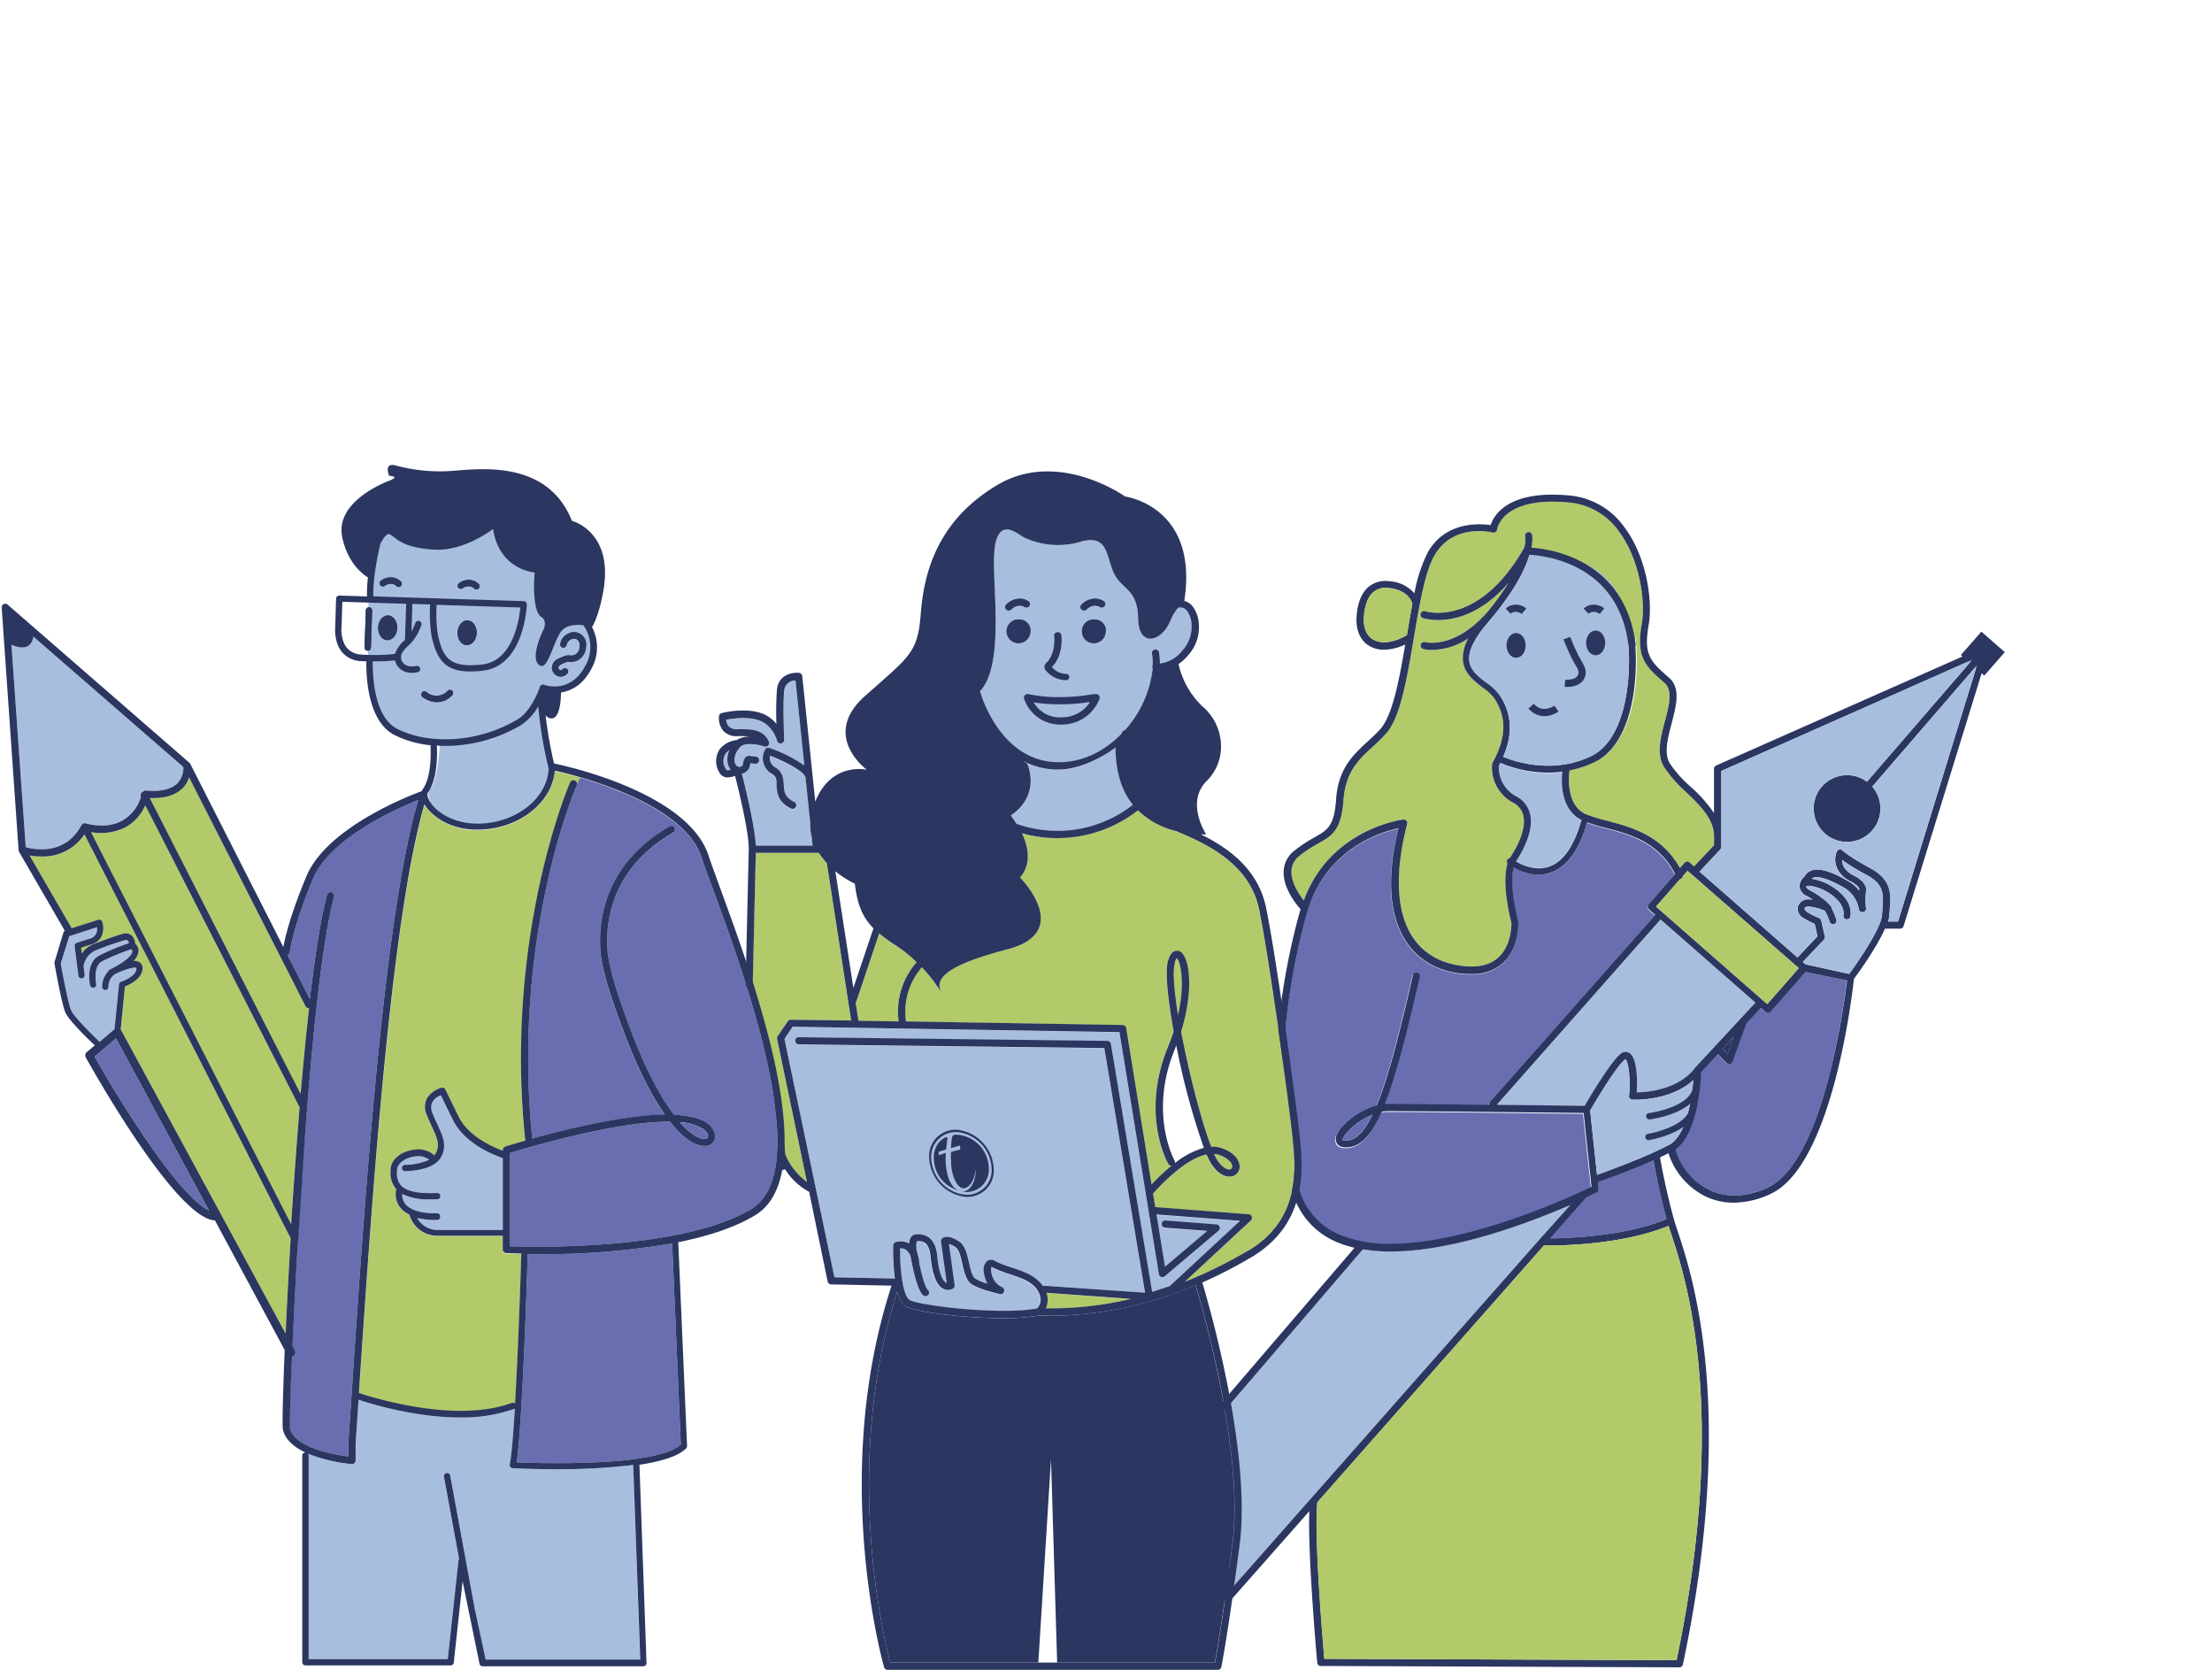 <svg xmlns="http://www.w3.org/2000/svg" viewBox="0 0 523.11 394.79"><defs><style type="text/css">.cls-1{fill:#b2ca6a;}.cls-2{fill:#686eaf;}.cls-3{fill:#a8bede;}.cls-4{fill:#2b3661;}.cls-5,.cls-6{fill:none;}.cls-5{stroke:#2b3661;stroke-miterlimit:10;stroke-width:1.7px;}</style></defs><title>Ativo 5</title><g id="Camada_2" data-name="Camada 2"><g id="Camada_1-2" data-name="Camada 1"><path class="cls-1" d="M307.29,202.35a31.24,31.24,0,0,1,4.42-2.9c3.3-1.87,5.47-3.11,6-10.24.48-6.74,3.62-9.62,6.94-12.68a41.25,41.25,0,0,0,3.19-3.16c3.37-3.85,4.9-13,6.52-22.6,1.29-7.69,2.63-15.64,4.91-19.52,4.43-7.56,13.35-5.44,13.72-5.34a.84.84,0,0,0,.69-.13.82.82,0,0,0,.36-.59c0-.08,1.15-7.92,17.06-6.38a16.13,16.13,0,0,1,11.65,6.69c5.2,6.84,6.38,17.05,5.54,21.79-1.41,8,.62,10.11,5.36,14.17,2,1.74,1.09,5.29.1,9s-2.06,7.79-.28,10.79a30.52,30.52,0,0,0,5.25,6c3.35,3.22,6.83,6.55,6.63,10.86,0,0,0,0,0,0v1.74l-4.72,5-1.06-.93a.84.84,0,0,0-.62-.21.88.88,0,0,0-.58.29l-1.09,1.24c-4.32-7.75-11.45-9.65-17.25-11.19a43.57,43.57,0,0,1-4.78-1.45c-4.87-1.95-4.3-8.8-4.08-10.44a24.61,24.61,0,0,0,6-2c10.81-5.29,11.79-25.84,7.62-39.46-3.69-12-18.44-12.77-22.47-12.25a7,7,0,0,0,0-2,.87.87,0,0,0-1-.63.85.85,0,0,0-.63,1,7.4,7.4,0,0,1-.24,2.7c-10.7,18.74-22.89,15.16-23.42,15a.85.85,0,0,0-.52,1.62c.48.16,10.31,3.14,20.27-8.38a64.79,64.79,0,0,1-4.72,6.57c-7.83,9.23-14.76,7.56-15.07,7.48a.85.85,0,0,0-1,.59.86.86,0,0,0,.6,1.05,8.39,8.39,0,0,0,2.09.22,16,16,0,0,0,8.58-2.76,9.36,9.36,0,0,0-1.3,5.3c.32,3,2.66,4.81,4.72,6.39a11.88,11.88,0,0,1,2.59,2.35c3.11,4.56,3,9.45-.3,15.39a1.06,1.06,0,0,0-.1.3,9.36,9.36,0,0,0,5,9.15,4.58,4.58,0,0,1,2.37,3c.86,3.61-2.07,8.4-3,9.78-2.74,4.1-.13,14.39.19,15.59,0,.67,0,5.21-2.87,8-1.75,1.73-4.25,2.51-7.44,2.33-3.8-.21-9.09-1.49-12.64-6.35-4.23-5.79-4.82-15.23-1.71-27.32a.84.84,0,0,0-.92-1.05c-.18,0-17.31,2.18-23.52,19.13-1.2-1.53-3.09-4.41-2.92-7.1A4.85,4.85,0,0,1,307.29,202.35Z"/><path class="cls-2" d="M394.11,288.23c-9.74,4-22.75,4.53-27.53,4.57l8.52-9.65c1.38-.65,2.25-1.08,2.46-1.19a.84.84,0,0,0,.46-.85l-.16-1.58c1.84-.65,8-2.87,13.14-5.16C391.44,276.75,392.6,282.72,394.11,288.23Z"/><path class="cls-2" d="M418.07,280.75c-5,2.3-9.76,2.52-13.81.65a15.56,15.56,0,0,1-8.11-9.6c5.36-3.75,6-16.12,6.12-18.34l3.93-4.24,2.06,2.11a.86.86,0,0,0,.6.25.55.55,0,0,0,.18,0,.83.83,0,0,0,.62-.54l3.28-9.06,3.42-3.68,1.09,1a.85.85,0,0,0,.56.21h.06a.88.88,0,0,0,.58-.29l8.24-9.4,9.86,2C436.06,237.61,431.17,274.7,418.07,280.75Z"/><path class="cls-2" d="M327.44,261.14a7.69,7.69,0,0,1,.83,0c3.28,0,13.67.08,23.84.19a.83.83,0,0,1,.18-.72l39.07-44.2-1.49-1.3a.88.88,0,0,1-.29-.59.86.86,0,0,1,.21-.61l6.28-7.17c-3.93-7.57-10.59-9.35-16.49-10.91-1.52-.41-3-.8-4.26-1.26-1.9,6.58-4.83,10.56-8.73,11.81a8.58,8.58,0,0,1-2.73.43,12.23,12.23,0,0,1-5.92-1.71c-1,3.67.36,10.3,1.06,12.86l0,.19c0,.23.24,5.81-3.36,9.39a10.59,10.59,0,0,1-7.76,2.86l-1,0c-6-.34-10.8-2.77-13.92-7-4.45-6.09-5.23-15.33-2.31-27.47-4,.87-16.79,4.7-21.34,19.17h0c-.12.38-12,38.73-1.8,67.16a16.54,16.54,0,0,0,9.82,10.15,31,31,0,0,0,11.36,1.88c19,0,43.64-11.59,47.53-13.48l-1.86-17.45c-5.53-.07-39.65-.49-46.14-.45a8.53,8.53,0,0,0-1.58.15c-2.39,5.44-4.87,8.13-7.94,8.4-1.32.11-2.22-.18-2.67-.87a2.27,2.27,0,0,1,.15-2.46c1.19-2.23,5.11-5.41,9.24-6.52,2.68-6.46,5.34-16.73,8.56-30.81a.85.85,0,0,1,1-.63.84.84,0,0,1,.64,1C332.57,244.68,330,254.56,327.44,261.14Z"/><path class="cls-3" d="M366.14,204.91c3.4-1.1,6-4.75,7.75-10.85A.6.6,0,0,1,374,194c-5-2.52-4.8-9-4.54-11.43a25.43,25.43,0,0,1-3.31.22A29,29,0,0,1,355,180.51a1,1,0,0,1-.17-.13c-.12.25-.24.49-.38.74a7.73,7.73,0,0,0,4.19,7.29,6.24,6.24,0,0,1,3.18,4.1c1,4.16-1.92,9.15-3.23,11.11a.08.08,0,0,1,0,0C360,204.54,363.06,205.91,366.14,204.91Z"/><path class="cls-4" d="M366.59,206.34c3.9-1.25,6.83-5.23,8.73-11.81v-.05A.74.74,0,0,0,374,194a.6.6,0,0,0-.06.11c-1.75,6.1-4.35,9.75-7.75,10.85-3.08,1-6.11-.37-7.61-1.25a10.46,10.46,0,0,1-1-.63.75.75,0,1,0-.93,1.18,11,11,0,0,0,1.3.85,12.23,12.23,0,0,0,5.92,1.71A8.58,8.58,0,0,0,366.59,206.34Z"/><path class="cls-3" d="M411.58,240.93h0l-10.77,11.61,0,0s0,0,0,0c-3.84,5.11-11.21,5.72-13.74,5.78.16-2.52.18-8.25-1.82-9.37a1.74,1.74,0,0,0-2.05.3c-2.33,1.86-7.27,10.21-8.45,12.23l-20.78-.24,38.73-43.82,22.44,19.67Z"/><path class="cls-3" d="M288.05,335.27l34.22-39.89a40.39,40.39,0,0,0,6.6.52c15.05,0,33.11-6.95,42.46-11L364.12,293l0,0-73,82.71Z"/><path class="cls-4" d="M470.37,153.61a.19.19,0,0,0,0-.08,1.29,1.29,0,0,0-.05-.21l0-.08a.68.68,0,0,0-.18-.23h0l0,0a.92.92,0,0,0-.24-.13l-.08,0a.83.83,0,0,0-.22,0h-.07a1.31,1.31,0,0,0-.27.06l0,0h0L405.84,181a.87.87,0,0,0-.5.78v10.45a33.54,33.54,0,0,0-5.47-6.16,29.17,29.17,0,0,1-5-5.6c-1.41-2.38-.46-6,.46-9.48,1.08-4.1,2.2-8.34-.64-10.77-4.63-4-6-5.55-4.79-12.58.92-5.19-.29-15.8-5.85-23.12a17.85,17.85,0,0,0-12.85-7.36c-14.53-1.4-17.93,4.65-18.69,7-2.59-.39-10.54-.93-14.77,6.28a35.36,35.36,0,0,0-3.25,9.86,8.29,8.29,0,0,0-5.74-2.85,6.31,6.31,0,0,0-5.17,1.36c-2.5,2.19-2.78,6.17-2.79,7.78,0,2.84,1.09,5,3.12,6.18a6.81,6.81,0,0,0,3.41.84,11.9,11.9,0,0,0,5-1.24c-1.42,8.39-3,16.69-5.82,19.94a39.73,39.73,0,0,1-3.06,3c-3.42,3.15-7,6.4-7.48,13.81-.45,6.22-2,7.11-5.13,8.88a33.57,33.57,0,0,0-4.64,3.06,6.53,6.53,0,0,0-2.62,4.8c-.25,4,2.93,7.91,4,9.12-1.33,4.48-11.43,40.51-1.64,67.78a18.12,18.12,0,0,0,10.79,11.14,24.84,24.84,0,0,0,3.61,1.12l-33.83,39.44a.85.85,0,0,0-.2.61l3.23,42.86a.87.87,0,0,0,.58.74.84.84,0,0,0,.27,0,.86.86,0,0,0,.64-.28l18.62-21.1c-.4,10.5,1.77,34.71,1.87,35.82a.85.85,0,0,0,.84.78l84.8.32h0a.85.85,0,0,0,.83-.67c12.77-60.31,2.22-92.07-1.25-102.5-.35-1.06-.63-1.9-.81-2.56-1.7-6-3-12.78-3.35-14.84.72-.34,1.4-.67,2-1a17.22,17.22,0,0,0,8.91,10.3,15.51,15.51,0,0,0,6.54,1.41,20.81,20.81,0,0,0,8.7-2.07c14.61-6.75,19.3-47.05,19.71-50.84,1-1.34,5.37-7.35,7.33-11.87h3.6a.85.85,0,0,0,.81-.6l20.1-65.09A.67.67,0,0,0,470.37,153.61Zm-145.59-2.38c-1.48-.84-2.26-2.46-2.25-4.7,0-1.07.18-4.72,2.21-6.5a4.61,4.61,0,0,1,3.83-1c4.51.59,5.31,3.24,5.43,3.82-.45,2.33-.86,4.79-1.29,7.31C329.68,151.94,326.74,152.34,324.78,151.23Zm-17.49,51.12a31.24,31.24,0,0,1,4.42-2.9c3.3-1.87,5.47-3.11,6-10.24.48-6.74,3.62-9.62,6.94-12.68a41.25,41.25,0,0,0,3.19-3.16c3.37-3.85,4.9-13,6.52-22.6,1.29-7.69,2.63-15.64,4.91-19.52,4.43-7.56,13.35-5.44,13.72-5.34a.84.84,0,0,0,.69-.13.82.82,0,0,0,.36-.59c0-.08,1.15-7.92,17.06-6.38a16.13,16.13,0,0,1,11.65,6.69c5.2,6.84,6.38,17.05,5.54,21.79-1.41,8,.62,10.11,5.36,14.17,2,1.74,1.09,5.29.1,9s-2.06,7.79-.28,10.79a30.52,30.52,0,0,0,5.25,6c3.35,3.22,6.83,6.55,6.63,10.86,0,0,0,0,0,0v1.74l-4.72,5-1.06-.93a.84.84,0,0,0-.62-.21.88.88,0,0,0-.58.29l-1.09,1.24c-4.32-7.75-11.45-9.65-17.25-11.19a43.57,43.57,0,0,1-4.78-1.45c-4.87-1.95-4.3-8.8-4.08-10.44a24.61,24.61,0,0,0,6-2c10.81-5.29,11.48-26.9,7.31-40.52-3.69-12-18.13-11.71-22.16-11.19a7,7,0,0,0,0-2,.87.87,0,0,0-1-.63.85.85,0,0,0-.63,1,7.4,7.4,0,0,1-.24,2.7c-10.7,18.74-22.89,15.16-23.42,15a.85.85,0,0,0-.52,1.62c.48.16,10.31,3.14,20.27-8.38a64.79,64.79,0,0,1-4.72,6.57c-7.83,9.23-14.76,7.56-15.07,7.48a.85.85,0,0,0-1,.59.86.86,0,0,0,.6,1.05,8.39,8.39,0,0,0,2.09.22,16,16,0,0,0,8.58-2.76,9.36,9.36,0,0,0-1.3,5.3c.32,3,2.66,4.81,4.72,6.39a11.88,11.88,0,0,1,2.59,2.35c3.11,4.56,3,9.45-.3,15.39a1.06,1.06,0,0,0-.1.3,9.36,9.36,0,0,0,5,9.15,4.58,4.58,0,0,1,2.37,3c.86,3.61-2.07,8.4-3,9.78-2.74,4.1-.13,14.39.19,15.59,0,.67,0,5.21-2.87,8-1.75,1.73-4.25,2.51-7.44,2.33-3.8-.21-9.09-1.49-12.64-6.35-4.23-5.79-4.82-15.23-1.71-27.32a.84.84,0,0,0-.92-1.05c-.18,0-17.31,2.18-23.52,19.13-1.2-1.53-3.09-4.41-2.92-7.1A4.85,4.85,0,0,1,307.29,202.35Zm123.39,15.28a.87.87,0,0,0-.56-.62,16.17,16.17,0,0,1-2.68-1.33c-.47-.28-.72-.63-.65-.91s.36-.44.89-.44a12.68,12.68,0,0,1,3.86,1,10.77,10.77,0,0,1,1.12,2.55.85.85,0,0,0,.82.64.83.83,0,0,0,.22,0,.85.85,0,0,0,.6-1,12.33,12.33,0,0,0-1.11-2.68.87.87,0,0,0-.21-.59,9,9,0,0,0-.72-.73,5.1,5.1,0,0,0-1.13-1,18.31,18.31,0,0,0-3.05-2c-.56-.3-.9-.62-.92-.89a.53.53,0,0,1,0-.12c.88-.29,3.52.32,5.91,2,1,.71,3.23,2.6,2.87,4.85a.85.85,0,0,0,.7,1h.14a.84.84,0,0,0,.83-.72c.37-2.27-.89-4.58-3.55-6.5a13.21,13.21,0,0,0-5.65-2.37,1.34,1.34,0,0,1,.5-.27c1.34-.42,3.86.44,7.49,2.56a7.36,7.36,0,0,1,3.2,4.89.85.85,0,0,0,1.69-.22,18,18,0,0,1,0-4c.41-2.26-2.92-3.76-3.22-3.89-2-1.14-2.46-2.54-2.45-3.52a48.78,48.78,0,0,0,5.76,3.51c4.24,2.27,4.06,4.63,3.78,8.21,0,.42-.07.86-.1,1.3a7.2,7.2,0,0,1-.59,2.16h0c-1.46,3.63-5.25,9.16-7.17,11.77L427,228l-.65-.57,5-5.26a.87.87,0,0,0,.21-.77Zm-5.3,11.27-7.45,8.5-26.3-23.05,5.75-6.56.17,0a.85.85,0,0,0,.46-.68l1.07-1.22Zm-13.8,12h0l-10.77,11.61,0,0s0,0,0,0c-3.84,5.11-11.21,5.72-13.74,5.78.16-2.52.18-8.25-1.82-9.37a1.74,1.74,0,0,0-2.05.3c-2.33,1.86-7.27,10.21-8.45,12.23l-20.78-.24,38.73-43.82,22.44,19.67Zm-1.6,4.23-1.45,4L407.36,248Zm-15.26,25.53c-4.92,2.67-14.12,6.05-17.05,7.1l-1.62-15.19c1.75-3,6.25-10.44,8.15-12,.11-.09.18-.12.18-.13.79.51,1.27,5.29.86,8.61a.85.85,0,0,0,.19.65.84.84,0,0,0,.61.3c.4,0,8.91.4,14.4-4.62C400.08,259.72,398.86,268.45,394.72,270.69Zm-42.9-123.43c.6-.7,1.15-1.37,1.69-2l.86-1.09.5-.65.06-.08h0c4.54-6,6.34-10.33,7-13.1,2.62-.4,17.51-2.14,21,9.29,4,13,3.42,34.24-6.59,39.13-10.17,5-20.59.29-20.7.24l-.18,0c2.41-5.5,2.1-10.37-.94-14.82a13,13,0,0,0-3-2.76c-1.88-1.43-3.82-2.9-4.06-5.21S348.68,150.93,351.82,147.26ZM307.56,282.15c-10.21-28.43,1.68-66.78,1.8-67.16h0c4.55-14.47,17.31-18.3,21.34-19.17-2.92,12.14-2.14,21.38,2.31,27.47,3.12,4.27,7.93,6.7,13.92,7l1,0a10.59,10.59,0,0,0,7.76-2.86c3.6-3.58,3.37-9.16,3.36-9.39l0-.19c-.81-2.95-2.46-11.28-.45-14.3,1.31-2,4.23-7,3.23-11.11a6.24,6.24,0,0,0-3.18-4.1,7.73,7.73,0,0,1-4.19-7.29c.14-.25.26-.49.38-.74a1,1,0,0,0,.17.13,29,29,0,0,0,11.14,2.23,25.43,25.43,0,0,0,3.31-.22c-.27,2.55-.45,9.49,5.2,11.75a45.94,45.94,0,0,0,5,1.52c5.9,1.56,12.56,3.34,16.49,10.91l-6.28,7.17a.86.86,0,0,0-.21.61.88.88,0,0,0,.29.59l1.49,1.3-39.07,44.2a.83.83,0,0,0-.18.72c-10.17-.11-20.56-.21-23.84-.19a7.69,7.69,0,0,0-.83,0c2.59-6.58,5.13-16.46,8.25-30.07a.84.84,0,0,0-.64-1,.85.85,0,0,0-1,.63c-3.22,14.08-5.88,24.35-8.56,30.81-4.13,1.11-8.05,4.29-9.24,6.52a2.27,2.27,0,0,0-.15,2.46c.45.69,1.35,1,2.67.87,3.07-.27,5.55-3,7.94-8.4a8.53,8.53,0,0,1,1.58-.15c6.49,0,40.61.38,46.14.45l1.86,17.45c-3.89,1.89-28.54,13.48-47.53,13.48a31,31,0,0,1-11.36-1.88A16.54,16.54,0,0,1,307.56,282.15Zm17-18.57c-1.86,3.86-3.78,5.89-5.93,6.08a1.93,1.93,0,0,1-1.1-.11c0-.06,0-.45.52-1.2A15.61,15.61,0,0,1,324.53,263.58Zm-36.48,71.69,34.22-39.89a40.39,40.39,0,0,0,6.6.52c15.05,0,33.11-6.95,42.46-11L364.12,293l0,0-73,82.71Zm108.44,57.25-83.33-.32c-.4-4.68-2.46-29.25-1.65-37l53.57-60.71h1c4.42,0,18-.37,28.48-4.64.16.5.35,1.07.56,1.71C398.57,301.87,408.94,333.1,396.49,392.52Zm-2.38-104.29c-9.74,4-22.75,4.53-27.53,4.57l8.52-9.65c1.38-.65,2.25-1.08,2.46-1.19a.84.84,0,0,0,.46-.85l-.16-1.58c1.84-.65,8-2.87,13.14-5.16C391.44,276.75,392.6,282.72,394.11,288.23Zm24-7.48c-5,2.3-9.76,2.52-13.81.65a15.56,15.56,0,0,1-8.11-9.6c5.36-3.75,6-16.12,6.12-18.34l3.93-4.24,2.06,2.11a.86.86,0,0,0,.6.25.55.55,0,0,0,.18,0,.83.83,0,0,0,.62-.54l3.28-9.06,3.42-3.68,1.09,1a.85.85,0,0,0,.56.21h.06a.88.88,0,0,0,.58-.29l8.24-9.4,9.86,2C436.06,237.61,431.17,274.7,418.07,280.75Zm30.73-62.87h-2.34a7.1,7.1,0,0,0,.32-1.53c0-.44.06-.86.09-1.28.29-3.62.56-7-4.66-9.84-5-2.7-6.49-4.12-6.5-4.13a.87.87,0,0,0-.75-.25.85.85,0,0,0-.63.49c-.66,1.44-.9,4.74,3,6.93,1,.43,2.41,1.42,2.3,2.06a2.17,2.17,0,0,0,0,.25,7.75,7.75,0,0,0-2.32-2.08c-2.62-1.54-6.39-3.5-8.85-2.72a3,3,0,0,0-1.82,1.52,3,3,0,0,0-1.14,2.34,2.87,2.87,0,0,0,1.81,2.26,15.76,15.76,0,0,1,1.36.81,6.54,6.54,0,0,0-1-.08,2.47,2.47,0,0,0-2.53,1.7,2.51,2.51,0,0,0,1.43,2.81,25,25,0,0,0,2.53,1.3l.64,2.93-4.71,5-23.15-20.29,4.92-5.25a.83.83,0,0,0,.23-.58V182.28L466.41,156l-24.9,28.83a7.89,7.89,0,1,0,1.25,1.16l24.76-28.68Z"/><path class="cls-3" d="M240.51,194.83a28.9,28.9,0,0,0,27.43-4.52c-2.44-3-4.12-7.37-4.1-13.59-.4.52-7.18,5.26-13.49,5.26h-.66a17.42,17.42,0,0,1-7.84-2.12q.53.36,1.08.69s3.52,7.22-3.86,12.3a19,19,0,0,1,1.38,2Z"/><path class="cls-1" d="M212.52,241.51a17.67,17.67,0,0,1,4.25-14,31.14,31.14,0,0,0-4.94-3.93,36.14,36.14,0,0,1-3.9-2.83l-5.39,16a.92.92,0,0,1-.2.31l.67,4.33Z"/><path class="cls-3" d="M172.48,177.34a4,4,0,0,0-.94.84,3.4,3.4,0,0,0-.07,3.42c.23.42.44.53.5.54a7.16,7.16,0,0,0,.82-.15,3.39,3.39,0,0,1-.73-1.55A5.08,5.08,0,0,1,172.48,177.34Z"/><path class="cls-3" d="M178.55,180.58l-1.1-.13c0,.13-.09.32-.14.57a2.39,2.39,0,0,1-1.88,1.89c.74,2.88,3.09,12.41,3.3,17.08h13.46l-.22-2.12a11.38,11.38,0,0,1-.33-3.18L190.53,184c-.13-1.31-4.26-3.66-8.38-5.23a2.47,2.47,0,0,0,1.36,2.84c1.69,1.05,1.78,2.6,1.86,4,.09,1.59.16,3,2.48,4.1a.84.84,0,0,1,.39,1.14.86.86,0,0,1-.76.48.88.88,0,0,1-.38-.09c-3.21-1.58-3.34-3.86-3.43-5.53-.08-1.34-.16-2.06-1-2.61a4.19,4.19,0,0,1-1.7-5.79.86.86,0,0,1,1-.38,32.88,32.88,0,0,1,8.27,4.15l-2.09-20.18a2.63,2.63,0,0,0-2.68,2.39c-.36,3.42,0,11.54,0,11.62a.86.86,0,0,1-.72.88.84.84,0,0,1-.95-.64s-1-3.71-4.32-4.83c-2.79-.94-6.31-.4-7.72-.12a2.58,2.58,0,0,0,.58,1.54,2.67,2.67,0,0,0,2.06.7c3.67-.06,6.16.12,7.45,2.93a.85.85,0,0,1-1,1.16c-1.12-.37-4.33-1.09-5.67,0-.15.15-1.77,1.8-1.39,3.65.17.86.7,1.16,1.14,1.16h0a.74.74,0,0,0,.77-.58c.2-1.07.48-1.82,1.17-2a1,1,0,0,1,.6,0l1.32.15a.85.85,0,1,1-.19,1.69Z"/><path class="cls-1" d="M183.9,245l2.39-3.56a.83.83,0,0,1,.7-.38h0l14.28.24-5.75-37.21a17.21,17.21,0,0,1-1.91-2.43h-14.9l-.71,30.7a69.91,69.91,0,0,0,2.13,8c.95,3.1,2,6.61,2.79,10.36,1.1,5.43,1.94,13.9,2.5,19.5.1,1,.19,1.94.28,2.8a15.85,15.85,0,0,0,5.11,6.45l-7.06-33.81A.88.88,0,0,1,183.9,245Z"/><path class="cls-3" d="M211.16,294.45a.85.85,0,0,1,.66-.81,4.24,4.24,0,0,1,3.12.34c.1-1.44.69-1.89,1-2l.18-.05a4.37,4.37,0,0,1,3.57.63c1.67,1.24,1.91,3.67,2,4.58.49,4.84,1.63,5.9,2.09,6.13l.13.05-1.36-9.77a.81.81,0,0,1,.21-.68c.26-.29,1.32-1.12,4,.59,1.51,1,2,3.08,2.44,5.13.33,1.48.68,3,1.35,3.62a10.57,10.57,0,0,0,3,1.28,7.09,7.09,0,0,1-.85-2.6,2.85,2.85,0,0,1,.82-2.8,1.61,1.61,0,0,1,1.74,0,23.82,23.82,0,0,0,4,1.58c2.85,1,5.79,1.93,7.42,4.41a.81.81,0,0,1,.44-.09l23.66,1.7-9.63-57.85L188.84,247a.85.85,0,0,1-.83-.86.84.84,0,0,1,.84-.84h0l73,.87a.85.85,0,0,1,.83.71l9.76,58.64,4.13-1.35,16.65-15.45-19.75-1.52,2,12.37,10-8.47-10-.77a.85.85,0,0,1-.78-.92.86.86,0,0,1,.91-.78l12.06.94a.85.85,0,0,1,.48,1.5L275.45,301.8a.87.87,0,0,1-.85.15.85.85,0,0,1-.54-.66l-9.32-57.22-77.3-1.27-1.93,2.88L197.26,302l14.3.29A54.57,54.57,0,0,1,211.16,294.45Z"/><path class="cls-3" d="M218.82,306.5a.85.85,0,0,1-.54-.19c-1.43-1.16-2.51-6.66-2.82-8.35l-.18-.91a3.22,3.22,0,0,0-1-1.45,2.13,2.13,0,0,0-1.47-.4c0,4.83.63,11.44,2.33,12.27,2.69,1.31,21.34,3.54,30,1.93.45-.44,1.62-1.95.09-4.35-1.31-2-3.87-2.88-6.59-3.78a26,26,0,0,1-4.28-1.71,3.48,3.48,0,0,0,.07,1.77,4.47,4.47,0,0,0,2.44,3.05.85.85,0,0,1-.48,1.62c-.57-.12-5.55-1.27-7-2.55-1.09-1-1.48-2.69-1.89-4.52s-.78-3.48-1.7-4.06a5.61,5.61,0,0,0-1.49-.73l1.35,9.72a.83.83,0,0,1-.39.84,2.37,2.37,0,0,1-2.28.06c-1.61-.79-2.61-3.24-3-7.48-.07-.71-.26-2.59-1.33-3.39a2.57,2.57,0,0,0-1.95-.37,5.35,5.35,0,0,0,.11,2.72l.07.36a7.44,7.44,0,0,1,.41,2.09c.58,2.86,1.46,5.84,2,6.3a.84.84,0,0,1,.13,1.19A.86.86,0,0,1,218.82,306.5Z"/><path class="cls-1" d="M267.42,307.14l-20-1.44a4.79,4.79,0,0,1-.2,3.67A81.07,81.07,0,0,0,267.42,307.14Z"/><path class="cls-4" d="M248.55,311.1c-1,0-1.93,0-2.9-.06a47.35,47.35,0,0,1-8.57.63c-9.15,0-20.16-1.46-22.65-2.67-1-.52-1.76-1.89-2.25-3.62-13.14,41.34-3.09,82.26-1.63,87.71h35l3-48.08L250,393.09h37.29c.39-2,1.67-9.07,4.14-28,2.84-21.71-7.33-56.7-8.7-61.25A88.54,88.54,0,0,1,248.55,311.1Z"/><path class="cls-1" d="M305.73,269.49v-.16c-.72-7-5.41-41.77-8-54.34-2.28-11.12-13.09-15.73-19.59-18.49a19.18,19.18,0,0,1-9.06-4.92A30.88,30.88,0,0,1,241.64,197c1.43,3.05,2.4,7.2-.45,10.47,0,0,12.78,12.84-2.89,16.95s-17.44,7.35-15.53,10.55a36.54,36.54,0,0,0-4.8-6.27,16.06,16.06,0,0,0-3.74,12.84l51.25.84a.87.87,0,0,1,.83.72l6,37a45.84,45.84,0,0,1,4.72-4.43.92.92,0,0,1-.76-.43c-.28-.48-6.6-11.88-.05-27.75.5-1.22.93-2.4,1.31-3.55-1.39-7.57-2.09-14.17-1.34-16.7.43-1.45,1-2.24,1.84-2.4a1.63,1.63,0,0,1,1.63.69c1.81,2.19,2.43,9.46-.36,18.43,1.85,9.81,4.82,21.31,7.11,27.21a6.68,6.68,0,0,1,2.59.37c3.13,1.13,4.19,3,4.14,4.4a2.34,2.34,0,0,1-1.7,2.21c-.6.17-2.72.47-4.94-2.86a16.26,16.26,0,0,1-1.18-2.29c-5.28,1.09-11.39,7.81-12.66,9.25l.52,3.18,22.1,1.7a.85.85,0,0,1,.73.57.84.84,0,0,1-.22.9l-15.62,14.5a105.36,105.36,0,0,0,14.94-7.35C307.65,288.33,306.4,276.07,305.73,269.49Z"/><path class="cls-1" d="M278.36,226.57a3.34,3.34,0,0,0-.52,1.15c-.56,1.89-.15,6.57.78,12.3C280.33,232.41,279.17,227.35,278.36,226.57Z"/><path class="cls-1" d="M291,276.52a.63.63,0,0,0,.47-.64c0-.81-.89-2-3-2.74a4.78,4.78,0,0,0-1.3-.27,10.66,10.66,0,0,0,.8,1.48C289.11,276.11,290.33,276.71,291,276.52Z"/><path class="cls-3" d="M351.82,147.26c.6-.7,1.15-1.37,1.69-2l.86-1.09.5-.65.06-.08h0c4.54-6,6.34-10.33,7-13.1,2.62-.4,17.51-2.14,21,9.29,4,13,3.42,34.24-6.59,39.13-10.17,5-20.59.29-20.7.24l-.18,0c2.41-5.5,2.1-10.37-.94-14.82a13,13,0,0,0-3-2.76c-1.88-1.43-3.82-2.9-4.06-5.21S348.68,150.93,351.82,147.26Z"/><rect class="cls-4" x="465.24" y="150.85" width="7.36" height="7.36" transform="translate(218.1 -270.74) rotate(41.23)"/><path class="cls-1" d="M324.78,151.23c-1.48-.84-2.26-2.46-2.25-4.7,0-1.07.18-4.72,2.21-6.5a4.61,4.61,0,0,1,3.83-1c4.51.59,5.31,3.24,5.43,3.82-.45,2.33-.86,4.79-1.29,7.31C329.68,151.94,326.74,152.34,324.78,151.23Z"/><path class="cls-3" d="M430.68,217.63a.87.87,0,0,0-.56-.62,16.17,16.17,0,0,1-2.68-1.33c-.47-.28-.72-.63-.65-.91s.36-.44.89-.44a12.68,12.68,0,0,1,3.86,1,10.77,10.77,0,0,1,1.12,2.55.85.85,0,0,0,.82.64.83.83,0,0,0,.22,0,.85.85,0,0,0,.6-1,12.33,12.33,0,0,0-1.11-2.68.87.87,0,0,0-.21-.59,9,9,0,0,0-.72-.73,5.1,5.1,0,0,0-1.13-1,18.31,18.31,0,0,0-3.05-2c-.56-.3-.9-.62-.92-.89a.53.53,0,0,1,0-.12c.88-.29,3.52.32,5.91,2,1,.71,3.23,2.6,2.87,4.85a.85.85,0,0,0,.7,1h.14a.84.84,0,0,0,.83-.72c.37-2.27-.89-4.58-3.55-6.5a13.21,13.21,0,0,0-5.65-2.37,1.34,1.34,0,0,1,.5-.27c1.34-.42,3.86.44,7.49,2.56a7.36,7.36,0,0,1,3.2,4.89.85.85,0,0,0,1.69-.22,18,18,0,0,1,0-4c.41-2.26-2.92-3.76-3.22-3.89-2-1.14-2.46-2.54-2.45-3.52a48.78,48.78,0,0,0,5.76,3.51c4.24,2.27,4.06,4.63,3.78,8.21,0,.42-.07.86-.1,1.3a7.2,7.2,0,0,1-.59,2.16h0c-1.46,3.63-5.25,9.16-7.17,11.77L427,228l-.65-.57,5-5.26a.87.87,0,0,0,.21-.77Z"/><path class="cls-1" d="M425.38,228.9l-7.45,8.5-26.3-23.05,5.75-6.56.17,0a.85.85,0,0,0,.46-.68l1.07-1.22Z"/><polygon class="cls-4" points="409.98 245.16 408.53 249.17 407.36 247.97 409.98 245.16"/><path class="cls-3" d="M394.72,270.69c-4.92,2.67-14.12,6.05-17.05,7.1l-1.62-15.19c1.75-3,6.25-10.44,8.15-12,.11-.09.18-.12.18-.13.79.51,1.27,5.29.86,8.61a.85.85,0,0,0,.19.65.84.84,0,0,0,.61.3c.4,0,8.91.4,14.4-4.62C400.08,259.72,398.86,268.45,394.72,270.69Z"/><path class="cls-2" d="M324.53,263.58c-1.86,3.86-3.78,5.89-5.93,6.08a1.93,1.93,0,0,1-1.1-.11c0-.06,0-.45.52-1.2A15.61,15.61,0,0,1,324.53,263.58Z"/><path class="cls-1" d="M396.49,392.52l-83.33-.32c-.4-4.68-2.46-29.25-1.65-37l53.57-60.71h1c4.42,0,18-.37,28.48-4.64.16.5.35,1.07.56,1.71C398.57,301.87,408.94,333.1,396.49,392.52Z"/><path class="cls-3" d="M448.8,217.88h-2.34a7.1,7.1,0,0,0,.32-1.53c0-.44.06-.86.09-1.28.29-3.62.56-7-4.66-9.84-5-2.7-6.49-4.12-6.5-4.13a.87.87,0,0,0-.75-.25.85.85,0,0,0-.63.49c-.66,1.44-.9,4.74,3,6.93,1,.43,2.41,1.42,2.3,2.06a2.17,2.17,0,0,0,0,.25,7.75,7.75,0,0,0-2.32-2.08c-2.62-1.54-6.39-3.5-8.85-2.72a3,3,0,0,0-1.82,1.52,3,3,0,0,0-1.14,2.34,2.87,2.87,0,0,0,1.81,2.26,15.76,15.76,0,0,1,1.36.81,6.54,6.54,0,0,0-1-.08,2.47,2.47,0,0,0-2.53,1.7,2.51,2.51,0,0,0,1.43,2.81,25,25,0,0,0,2.53,1.3l.64,2.93-4.71,5-23.15-20.29,4.92-5.25a.83.83,0,0,0,.23-.58V182.28L466.41,156l-24.9,28.83a7.89,7.89,0,1,0,1.25,1.16l24.76-28.68Z"/><path class="cls-1" d="M362,130.3s18.26-.27,22.12,13.7l1.92,8.73s5.36-13.72-1.5-21.28c-7.39-8.13-20.32-7.72-20.32-7.72l-1.18.81Z"/><path class="cls-5" d="M361.18,130.3s22.25-.07,24.81,22.43"/><path class="cls-5" d="M370.54,150.88s.68,1.81,1.82,4.17c.93,1.93,2.1,3.1,1.73,4.49-.64,2.39-4,2-4,2"/><path class="cls-4" d="M356.28,152.59c0,1.61,1,2.92,2.26,2.92s2.25-1.31,2.25-2.92-1-2.92-2.25-2.92S356.28,151,356.28,152.59Z"/><path class="cls-4" d="M375.1,152c0,1.61,1,2.92,2.25,2.92s2.26-1.31,2.26-2.92-1-2.92-2.26-2.92S375.1,150.4,375.1,152Z"/><path class="cls-5" d="M368.08,167.54s-3.3,2.43-6-.58"/><path class="cls-5" d="M378.84,144.51a3.09,3.09,0,0,0-1.91-.69,2.47,2.47,0,0,0-1.83.69"/><path class="cls-5" d="M360.41,144.51a3.09,3.09,0,0,0-1.91-.69,2.47,2.47,0,0,0-1.83.69"/><path class="cls-3" d="M96.47,119.86s-9.13,4.55-9.25,17.77-.76,21.38,1,27.13,5.12,11.53,15.79,11c0,0-.34,8.51-2.3,10.89s3.4,8,8.67,8.75,18.75-.75,21.13-13.5c0,0-3.78-11.12-3-15s8.76-5.25,10.07-8.5,3.36-7.61-1.23-13S131.59,110.23,96.47,119.86Z"/><path class="cls-4" d="M87.28,143.59a.74.74,0,0,0-.77.72l-.29,8.79a.75.75,0,0,0,1.5,0l.29-8.78A.75.75,0,0,0,87.28,143.59Z"/><path class="cls-4" d="M110.37,152.54c1.25,0,2.3-1.23,2.35-2.85s-.91-2.95-2.16-3-2.29,1.24-2.35,2.85S109.13,152.5,110.37,152.54Z"/><path class="cls-4" d="M91.59,151.36c1.24,0,2.29-1.23,2.35-2.85s-.92-2.95-2.17-3-2.29,1.24-2.34,2.85S90.34,151.32,91.59,151.36Z"/><path class="cls-4" d="M106.94,163.33a.75.75,0,0,0-1.06,0,3.61,3.61,0,0,1-5,.31.75.75,0,1,0-.92,1.18,5.79,5.79,0,0,0,3.23,1.18,4.84,4.84,0,0,0,3.75-1.64A.75.75,0,0,0,106.94,163.33Z"/><path class="cls-4" d="M92.48,136.52a3.81,3.81,0,0,0-2.43.81.75.75,0,0,0,1,1.14,2.43,2.43,0,0,1,1.43-.45h0a1.78,1.78,0,0,1,1.22.48.79.79,0,0,0,.56.27.75.75,0,0,0,.6-1.22A3.34,3.34,0,0,0,92.48,136.52Z"/><path class="cls-4" d="M110.94,137.11h0a3.81,3.81,0,0,0-2.43.81.75.75,0,0,0-.08,1.06.74.74,0,0,0,1,.08,2.43,2.43,0,0,1,1.43-.45h0a1.78,1.78,0,0,1,1.22.48.75.75,0,0,0,.56.27.75.75,0,0,0,.6-1.22A3.17,3.17,0,0,0,110.94,137.11Z"/><path class="cls-4" d="M131.88,159.83a1.89,1.89,0,0,0,.66.13,2.17,2.17,0,0,0,1.6-.67.75.75,0,0,0-1.06-1.07.6.6,0,0,1-.65.21.66.66,0,0,1-.4-.56c0-.41.44-.69.71-.82,1.36-.65,1.59-.63,1.87-.59a3.85,3.85,0,0,0,1.62-.17,3.68,3.68,0,0,0,2.33-3.33,2.89,2.89,0,0,0-4.44-3,3.21,3.21,0,0,0-1.63,2.39.74.74,0,0,0,.72.77.76.76,0,0,0,.78-.73,1.81,1.81,0,0,1,.9-1.14,1.54,1.54,0,0,1,1.55-.09,1.67,1.67,0,0,1,.63,1.68,2,2,0,0,1-2.3,2.14c-.58-.06-1.05-.05-2.68.74a2.42,2.42,0,0,0-1.56,2.22A2.17,2.17,0,0,0,131.88,159.83Z"/><path class="cls-1" d="M70.85,261.81c-.75,9.19-1.41,18.64-2,27.63l-47.33-92.7a13.07,13.07,0,0,0,8.08-1.11,10.87,10.87,0,0,0,4.75-5.23Z"/><path class="cls-1" d="M35.42,188.67c1.73.09,5.2,0,7.5-2.06a6.18,6.18,0,0,0,1.79-2.81l27.53,54.08a.85.85,0,0,0,.76.47l.09,0c-.71,6.32-1.37,13.19-2,20.27Z"/><path class="cls-3" d="M43.36,181.35a5.17,5.17,0,0,1-1.56,4c-2.5,2.22-7.15,1.57-7.2,1.56a.83.83,0,0,0-.78.31l-.09,0a.85.85,0,0,0-.37,1.14v0a9.75,9.75,0,0,1-4.52,5.72c-3.9,2.08-8.56.6-8.6.58h0a1,1,0,0,0-.3,0l-.07,0a1.05,1.05,0,0,0-.24.06h0l-.06.05-.16.13a.39.39,0,0,0-.08.1s-.05.05-.06.08c-3.8,7.22-11.15,5.79-13.19,5.23L2.22,145.57Z"/><path class="cls-3" d="M16.8,238.82c-.66-1.59-1.86-7.8-2.43-11l2-6.48,6.58-2.12a3,3,0,0,1-.24,1.59,2.26,2.26,0,0,1-1.42,1.1l-3.12,1a.75.75,0,0,0-.52.81l.88,6.88a.75.75,0,1,0,1.48-.19l-.25-2a4.93,4.93,0,0,1,2.78-3.67,69.66,69.66,0,0,1,7.23-2.51.61.61,0,0,1,.44.16,1.24,1.24,0,0,1,.28.6,51.23,51.23,0,0,0-7.14,3c-3.12,1.75-2.11,6.73-2.06,6.94a.74.74,0,0,0,.73.59.39.39,0,0,0,.15,0,.74.74,0,0,0,.58-.88s-.83-4.11,1.33-5.32a49.46,49.46,0,0,1,7-2.89.75.75,0,0,1,.21.58c-.13,1.07-2.21,2.57-4.13,3.61l-.23.12-1,.51a.74.74,0,0,0-.35.41,5.46,5.46,0,0,0-1.43,3.61.76.76,0,0,0,.7.8h.05a.74.74,0,0,0,.75-.7,3.47,3.47,0,0,1,1.47-3l.12-.06.53-.27c2.25-1,4.19-1.5,4.49-1.17a.24.24,0,0,1,0,.1c.08,1.58-2.58,2.79-3.61,3.13a.75.75,0,0,0-.51.64l-1.06,10.59-3.53,3C21.5,244.34,17.41,240.31,16.8,238.82Z"/><path class="cls-2" d="M22.38,249.84l5.06-4.3,22,40.69C42.1,282.76,28,259.76,22.38,249.84Z"/><path class="cls-1" d="M28.61,243.51a.29.29,0,0,0-.07-.08l1-10.16c1.21-.48,4.3-2,4.18-4.45a1.59,1.59,0,0,0-.79-1.35,2.46,2.46,0,0,0-1.34-.25,3.93,3.93,0,0,0,1.16-2.1,2.28,2.28,0,0,0-.77-2,3,3,0,0,0-.74-1.81,2,2,0,0,0-1.52-.62h0c-.92,0-5.74,1.83-7.74,2.6a5.85,5.85,0,0,0-2.63,2.19l-.17-1.39,2.53-.81a3.74,3.74,0,0,0,2.3-1.85,5,5,0,0,0,.18-3.48.74.74,0,0,0-.94-.47l-6.29,2L7,202.26a16.74,16.74,0,0,0,2.78.24,11.75,11.75,0,0,0,10.19-5.24l48.77,95.52c-.49,8.18-.89,15.88-1.19,22.53Z"/><path class="cls-2" d="M68.56,337.62c-.11-.83,0-7.26.45-16.86a.77.77,0,0,0,.25-.1,1,1,0,0,0,.41-1.35l-.55-1c.29-6.6,1.35-25.77,1.35-25.77.55-9.21,1.21-19,2-28.61l.19-2.36C74.33,240.73,76.5,221.33,79,212a.85.85,0,1,0-1.64-.45c-1.49,5.46-2.85,14.23-4.07,24.67L68,225.78a.85.85,0,0,0,.56-.72c0-.05.59-5.56,5.46-17.25,4-9.65,19.78-16.62,24.89-18.66C90.65,217.07,86.14,284.86,83.13,330q-.39,5.88-.75,11.24v3.09C78.13,343.86,69.51,342,68.56,337.62Z"/><path class="cls-3" d="M151.36,392.4l-36.57,0L112.2,380l-5.73-31.13a.75.75,0,1,0-1.48.27l3.59,19.48a.74.74,0,0,0-.16.36l-2.53,23.3H73V344.16a.74.74,0,0,0-.19-.48,37.45,37.45,0,0,0,10.37,2.47h.07a.81.81,0,0,0,.57-.23.82.82,0,0,0,.28-.62v-4c.22-3.26.45-6.73.69-10.35,3.24,1.07,13.56,4.19,24.06,4.19a37.16,37.16,0,0,0,12.69-2,.74.74,0,0,0,.21-.13c-.36,6-.77,11-1.2,13.24a.73.73,0,0,0,.15.6.74.74,0,0,0,.55.29c.48,0,4.73.23,10.35.23a149.17,149.17,0,0,0,18.14-1Z"/><path class="cls-2" d="M161,341.54c-1.79,1.65-5.75,2.69-10.49,3.35l-.06,0-.17.05c-10.42,1.4-24.54.95-28.1.81,1.46-9.67,2.57-47.56,2.62-49.21,0,0,0,0,0,0l2.76,0a179.21,179.21,0,0,0,31.39-2.56Z"/><path class="cls-1" d="M118.88,295.48v-3.25H103.23a6.83,6.83,0,0,1-6.42-5,6,6,0,0,1-2.3-1.82,5.15,5.15,0,0,1-.81-4.16,5.89,5.89,0,0,1-1.35-4.34v-.2c0-2.52,2.52-4.57,6-4.87a5.61,5.61,0,0,1,4.35,1.39,2.7,2.7,0,0,0,.27-.39c1.16-2,.41-3.67-.84-6.37-.37-.81-.8-1.72-1.2-2.73a4.59,4.59,0,0,1,0-3.94,5.83,5.83,0,0,1,3.52-2.57.76.76,0,0,1,.85.4L108.4,264c2.32,4.73,8.11,7.26,10.48,8.12V272a.85.85,0,0,1,.6-.81c.31-.1,2-.64,4.7-1.4-5-48.43,12.27-83.79,12.42-84.15.05-.11.61-1.25.81-1.74-1.94-.54-5.32-1.38-6.2-1.58-.61,7-7.36,12.92-16,13.84a22.63,22.63,0,0,1-2.92.11c-6.63-.21-10.52-3.7-11.89-6-8,27.94-12.5,94.42-15.49,139.2,3.67,1.22,23,7.19,36.14,2.35a.72.72,0,0,1,.78.17c.87-14.92,1.47-35.19,1.48-35.48v0c-2-.05-3.31-.11-3.58-.12A.86.86,0,0,1,118.88,295.48Z"/><path class="cls-2" d="M168.72,210.58c-1.15-3.15-2.14-5.87-2.8-7.83-3.35-10.06-19.31-16.12-28.67-18.87a9.28,9.28,0,0,0-.94,2s0,0,0,0c-.72,1.67-15.22,36.51-10.44,83.39,7.91-2.2,21.5-5.55,31.34-5.73-3-4.19-6.2-10.37-9.5-19-4.07-10.67-5.81-17-5.81-21.15v-.3c-.16-6.69,1.75-19.17,16.43-27.64a.86.86,0,0,1,1.17.32.86.86,0,0,1-.32,1.16c-13.92,8-15.73,19.81-15.58,26.12v.34c0,3.88,1.76,10.22,5.69,20.55,3.66,9.59,7.15,15.79,10.09,19.66,3.15.11,5.77.63,7.51,1.73s2.5,2.59,2.15,3.92a2.33,2.33,0,0,1-2.27,1.7c-2.15.13-5-1.54-8.33-5.72-12.66-.16-34,6.22-37.84,7.39v22.05c5.79.21,41,1,57.21-8.9C192.86,276.54,176,230.32,168.72,210.58Z"/><path class="cls-3" d="M103.35,286.86c-3.84.05-6.47-.75-7.62-2.3a3.49,3.49,0,0,1-.66-2.25,14.06,14.06,0,0,0,6.65,1.25c.53,0,1.09,0,1.67,0a.75.75,0,0,0,.71-.78.77.77,0,0,0-.78-.72c-4.24.2-7.06-.36-8.42-1.66a4.31,4.31,0,0,1-1.05-3.42v-.21c0-1.73,1.94-3.15,4.61-3.38a4.15,4.15,0,0,1,3,.82,14.54,14.54,0,0,1-5.72,1.19.75.75,0,0,0,0,1.5c.23,0,4.73,0,7.28-1.91l0,0,.06-.07a4.15,4.15,0,0,0,1.14-1.26c1.53-2.72.51-4.93-.79-7.74-.38-.83-.78-1.68-1.17-2.66a3.15,3.15,0,0,1-.06-2.68,3.88,3.88,0,0,1,2-1.62l2.84,5.79c2.77,5.66,9.68,8.34,11.82,9.06v17H103.25a5.67,5.67,0,0,1-4.62-2.85,18.45,18.45,0,0,0,4.42.48h.31a.75.75,0,0,0,.74-.76A.73.73,0,0,0,103.35,286.86Z"/><path class="cls-4" d="M87.28,143.59a.74.74,0,0,0-.77.72l-.29,8.79a.75.75,0,0,0,1.5,0l.29-8.78A.75.75,0,0,0,87.28,143.59Z"/><path class="cls-4" d="M110.37,152.54c1.25,0,2.3-1.23,2.35-2.85s-.91-2.95-2.16-3-2.29,1.24-2.35,2.85S109.13,152.5,110.37,152.54Z"/><path class="cls-4" d="M91.59,151.36c1.24,0,2.29-1.23,2.35-2.85s-.92-2.95-2.17-3-2.29,1.24-2.34,2.85S90.34,151.32,91.59,151.36Z"/><path class="cls-4" d="M106.94,163.33a.75.75,0,0,0-1.06,0,3.61,3.61,0,0,1-5,.31.75.75,0,1,0-.92,1.18,5.79,5.79,0,0,0,3.23,1.18,4.84,4.84,0,0,0,3.75-1.64A.75.75,0,0,0,106.94,163.33Z"/><path class="cls-4" d="M92.48,136.52a3.81,3.81,0,0,0-2.43.81.75.75,0,0,0,1,1.14,2.43,2.43,0,0,1,1.43-.45h0a1.78,1.78,0,0,1,1.22.48.79.79,0,0,0,.56.27.75.75,0,0,0,.6-1.22A3.34,3.34,0,0,0,92.48,136.52Z"/><path class="cls-4" d="M110.94,137.11h0a3.81,3.81,0,0,0-2.43.81.75.75,0,0,0-.08,1.06.74.74,0,0,0,1,.08,2.43,2.43,0,0,1,1.43-.45h0a1.78,1.78,0,0,1,1.22.48.75.75,0,0,0,.56.27.75.75,0,0,0,.6-1.22A3.17,3.17,0,0,0,110.94,137.11Z"/><path class="cls-4" d="M131.88,159.83a1.89,1.89,0,0,0,.66.13,2.17,2.17,0,0,0,1.6-.67.75.75,0,0,0-1.06-1.07.6.6,0,0,1-.65.21.66.66,0,0,1-.4-.56c0-.41.44-.69.71-.82,1.36-.65,1.59-.63,1.87-.59a3.85,3.85,0,0,0,1.62-.17,3.68,3.68,0,0,0,2.33-3.33,2.89,2.89,0,0,0-4.44-3,3.21,3.21,0,0,0-1.63,2.39.74.74,0,0,0,.72.77.76.76,0,0,0,.78-.73,1.81,1.81,0,0,1,.9-1.14,1.54,1.54,0,0,1,1.55-.09,1.67,1.67,0,0,1,.63,1.68,2,2,0,0,1-2.3,2.14c-.58-.06-1.05-.05-2.68.74a2.42,2.42,0,0,0-1.56,2.22A2.17,2.17,0,0,0,131.88,159.83Z"/><path class="cls-4" d="M170.32,210c-1.15-3.14-2.14-5.85-2.78-7.78-4.89-14.66-33-21-36.52-21.7a105,105,0,0,1-2-11.38,1.89,1.89,0,0,0,1.37.72c2,.06,2.27-4.36,2.29-6.15,2.32-.35,5.1-1.67,7.13-5.5a10.36,10.36,0,0,0,.2-9.95c2-3.41,2.84-9.6,2.84-9.6,1.81-13.13-7.6-15.52-7.6-15.52-5.79-14.53-21.83-12.27-28.56-11.79A40.14,40.14,0,0,1,93.36,110c-2.68-.55-1.32,2.5-1.32,2.5s2.78.09,0,1.16S79.33,119.26,80.93,127c1.24,5.92,4.6,8.61,6.08,9.53a33.61,33.61,0,0,0-.22,4.49l-6.53-.21a.75.75,0,0,0-.78.72l-.2,6.53c0,.15-.4,3.75,1.64,6.17a6.17,6.17,0,0,0,4.56,2.08l1.16.05c-.06,2.43,0,13.9,6.53,17.36a24.53,24.53,0,0,0,8.64,2.48c.09,1.74.24,7.51-1.82,10.36a2.82,2.82,0,0,0-.25.49c-2.35.86-22.4,8.42-27.29,20.16-3.84,9.2-5.06,14.59-5.44,16.7L45,180.6s-.06-.07-.08-.11l-.11-.13a0,0,0,0,0,0,0l-43-37.4a.87.87,0,0,0-.94-.12.86.86,0,0,0-.47.82l4,57.4s0,0,0,0a1.32,1.32,0,0,0,.09.3,0,0,0,0,1,0,0l10.84,18.71a.72.72,0,0,0-.32.39l-2.12,7a.69.69,0,0,0,0,.35c.06.38,1.65,9.33,2.54,11.5.78,1.9,5.26,6.23,7,7.83l-1.91,1.62a1,1,0,0,0-.23,1.25c2.1,3.77,20.75,36.84,30.07,38.5a1,1,0,0,0,.45,0L67.33,319.2c-.45,10.71-.6,18-.43,18.76.54,2.48,2.72,4.23,5.31,5.45a.75.75,0,0,0-.73.75V393a.75.75,0,0,0,.75.75h34.33a.75.75,0,0,0,.75-.67l2.09-19.23,4,19.52a.76.76,0,0,0,.74.59h0l38,0a.74.74,0,0,0,.54-.23.73.73,0,0,0,.21-.55l-1.67-46.86c5-.76,9.24-2,11.06-3.9a.8.8,0,0,0,.2-.55l-2.08-48.17c6.87-1.39,13.36-3.43,18.27-6.43C194.93,277.27,178.31,231.83,170.32,210ZM82.07,153.21c-1.63-1.91-1.31-5-1.3-5.09l.19-5.84,6.6.21h0l8.49.27-.27,8.39a.76.76,0,0,0,0,.16,7.52,7.52,0,0,0-2.37,3.3,43.49,43.49,0,0,1-7.88.15A4.68,4.68,0,0,1,82.07,153.21Zm6.08,3.14a38.22,38.22,0,0,0,5.26-.22,3.78,3.78,0,0,0,.44,1.09,3.9,3.9,0,0,0,3.38,1.85,6.15,6.15,0,0,0,1.59-.16.75.75,0,0,0,.52-.92.74.74,0,0,0-.91-.53c-.1,0-2.34.59-3.29-1a2.11,2.11,0,0,1-.3-.95.78.78,0,0,0,0-.4h0c.16-.88.95-1.78,2.21-2.91a12.47,12.47,0,0,0,2.59-4.4.75.75,0,0,0-1.42-.49,14.18,14.18,0,0,1-.91,2l.21-6.53,4.21.14a34,34,0,0,0,.3,7.3c1.25,6,3.49,8.36,8.6,8.53a25.48,25.48,0,0,0,3.47-.17c9.83-1.06,10.46-15.08,10.48-15.68a.82.82,0,0,0-.2-.54.76.76,0,0,0-.53-.23L88.29,141c-.14-3.74.85-8.91,1.65-12.41.82-1.6,1.69-2.66,2.35-2.22,1.82,1.22,3.14,3.11,10.3,3.58s14-4.88,14-4.88c1.54,9.77,9.85,10.27,9.85,10.27-.37,4.39-.07,9.49,1.52,10.47s.59,3,.59,3-3.21,6.37-1.19,8.29,3.15-4.3,5.1-7.47c1.2-1.95,3.72-2,5.5-1.8a8.87,8.87,0,0,1,.44,9.63c-3.54,6.68-9.46,4.54-9.71,4.45a.78.78,0,0,0-.6,0,.77.77,0,0,0-.39.44s-.11.34-.3.84a.64.64,0,0,0-.1.24c-.72,1.75-2.4,5.19-5,6.72-10.61,6.19-22.19,5.44-28.46,2.12C88.17,169.33,88.1,158.55,88.15,156.35ZM103.27,143l19.78.63c-.26,2.83-1.72,12.69-9.08,13.49-7.53.82-9.24-1.44-10.44-7.18A32.16,32.16,0,0,1,103.27,143Zm-2.06,44.39c2.27-3.15,2.21-9,2.11-11.11.33,0,.67.05,1,.06a35.16,35.16,0,0,0,18.75-4.82,12.61,12.61,0,0,0,4.23-4.56,92.89,92.89,0,0,0,2.39,14.48v0a1.76,1.76,0,0,1,.06.25c-.27,6.52-6.59,12.07-14.75,12.94-6.71.7-11.64-2.21-13.38-5.22C101,188.42,101,187.68,101.21,187.39ZM70.85,261.81c-.75,9.19-1.41,18.64-2,27.63l-47.33-92.7a13.07,13.07,0,0,0,8.08-1.11,10.87,10.87,0,0,0,4.75-5.23ZM35.42,188.67c1.73.09,5.2,0,7.5-2.06a6.18,6.18,0,0,0,1.79-2.81l27.53,54.08a.85.85,0,0,0,.76.47l.09,0c-.71,6.32-1.37,13.19-2,20.27Zm7.94-7.32a5.17,5.17,0,0,1-1.56,4c-2.5,2.22-7.15,1.57-7.2,1.56a.83.83,0,0,0-.78.31l-.09,0a.85.85,0,0,0-.37,1.14v0a9.75,9.75,0,0,1-4.52,5.72c-3.9,2.08-8.56.6-8.6.58h0a1,1,0,0,0-.3,0l-.07,0a1.05,1.05,0,0,0-.24.06h0l-.06.05-.16.13a.39.39,0,0,0-.08.1s-.05.05-.06.08c-3.8,7.22-11.15,5.79-13.19,5.23L2.22,145.57ZM16.8,238.82c-.66-1.59-1.86-7.8-2.43-11l2-6.48,6.58-2.12a3,3,0,0,1-.24,1.59,2.26,2.26,0,0,1-1.42,1.1l-3.12,1a.75.75,0,0,0-.52.81l.88,6.88a.75.75,0,1,0,1.48-.19l-.25-2a4.93,4.93,0,0,1,2.78-3.67,69.66,69.66,0,0,1,7.23-2.51.61.61,0,0,1,.44.16,1.24,1.24,0,0,1,.28.6,51.23,51.23,0,0,0-7.14,3c-3.12,1.75-2.11,6.73-2.06,6.94a.74.74,0,0,0,.73.59.39.39,0,0,0,.15,0,.74.74,0,0,0,.58-.88s-.83-4.11,1.33-5.32a49.46,49.46,0,0,1,7-2.89.75.75,0,0,1,.21.58c-.13,1.07-2.21,2.57-4.13,3.61l-.23.12-1,.51a.74.74,0,0,0-.35.41,5.46,5.46,0,0,0-1.43,3.61.76.76,0,0,0,.7.8h.05a.74.74,0,0,0,.75-.7,3.47,3.47,0,0,1,1.47-3l.12-.06.53-.27c2.25-1,4.19-1.5,4.49-1.17a.24.24,0,0,1,0,.1c.08,1.58-2.58,2.79-3.61,3.13a.75.75,0,0,0-.51.64l-1.06,10.59-3.53,3C21.5,244.34,17.41,240.31,16.8,238.82Zm5.58,11,5.06-4.3,22,40.69C42.1,282.76,28,259.76,22.38,249.84Zm6.23-6.33a.29.29,0,0,0-.07-.08l1-10.16c1.21-.48,4.3-2,4.18-4.45a1.59,1.59,0,0,0-.79-1.35,2.46,2.46,0,0,0-1.34-.25,3.93,3.93,0,0,0,1.16-2.1,2.28,2.28,0,0,0-.77-2,3,3,0,0,0-.74-1.81,2,2,0,0,0-1.52-.62h0c-.92,0-5.74,1.83-7.74,2.6a5.85,5.85,0,0,0-2.63,2.19l-.17-1.39,2.53-.81a3.74,3.74,0,0,0,2.3-1.85,5,5,0,0,0,.18-3.48.74.74,0,0,0-.94-.47l-6.29,2L7,202.26a16.74,16.74,0,0,0,2.78.24,11.75,11.75,0,0,0,10.19-5.24l48.77,95.52c-.49,8.18-.89,15.88-1.19,22.53Zm40,94.11c-.11-.83,0-7.26.45-16.86a.77.77,0,0,0,.25-.1,1,1,0,0,0,.41-1.35l-.55-1c.29-6.6.69-14.47,1.18-22.94.08,0,1.38-21.85,2.14-31.44l.19-2.36C74.33,240.73,76.5,221.33,79,212a.85.85,0,1,0-1.64-.45c-1.49,5.46-2.85,14.23-4.07,24.67L68,225.78a.85.85,0,0,0,.56-.72c0-.05.59-5.56,5.46-17.25,4-9.65,19.78-16.62,24.89-18.66C90.65,217.07,86.14,284.86,83.13,330q-.39,5.88-.75,11.24v3.09C78.13,343.86,69.51,342,68.56,337.62Zm82.8,54.78-36.57,0L112.2,380l-5.73-31.13a.75.75,0,1,0-1.48.27l3.59,19.48a.74.74,0,0,0-.16.36l-2.53,23.3H73V344.16a.74.74,0,0,0-.19-.48,37.45,37.45,0,0,0,10.37,2.47h.07a.81.81,0,0,0,.57-.23.82.82,0,0,0,.28-.62v-4c.22-3.26.45-6.73.69-10.35,3.24,1.07,13.56,4.19,24.06,4.19a37.16,37.16,0,0,0,12.69-2,.74.74,0,0,0,.21-.13c-.36,6-.77,11-1.2,13.24a.73.73,0,0,0,.15.6.74.74,0,0,0,.55.29c.48,0,4.73.23,10.35.23a149.17,149.17,0,0,0,18.14-1ZM161,341.54c-1.79,1.65-5.75,2.69-10.49,3.35l-.06,0-.17.05c-10.42,1.4-24.54.95-28.1.81,1.46-9.67,2.57-47.56,2.62-49.21,0,0,0,0,0,0l2.76,0a179.21,179.21,0,0,0,31.39-2.56Zm16.82-55.78c-16.18,9.88-51.42,9.11-57.21,8.9V272.61c3.83-1.17,25.18-7.55,37.84-7.39,3.3,4.18,6.18,5.85,8.33,5.72a2.33,2.33,0,0,0,2.27-1.7c.35-1.33-.49-2.87-2.15-3.92s-4.36-1.62-7.51-1.73c-2.94-3.87-6.43-10.07-10.09-19.66-3.93-10.33-5.69-16.67-5.69-20.55V223c-.15-6.31,1.66-18.09,15.58-26.12a.86.86,0,0,0,.32-1.16.86.86,0,0,0-1.17-.32c-14.68,8.47-16.59,20.95-16.43,27.64v.3c0,4.15,1.74,10.48,5.81,21.15,3.3,8.67,6.54,14.85,9.5,19-9.84.18-23.43,3.53-31.34,5.73-4.88-47.81,10.32-83.12,10.47-83.48a.85.85,0,1,0-1.55-.68c-.16.36-15.6,36.2-10.59,84.63-2.65.76-4.39,1.3-4.7,1.4a.85.85,0,0,0-.6.81v.17c-2.37-.86-8.16-3.39-10.48-8.12l-3.12-6.38a.76.76,0,0,0-.85-.4,5.83,5.83,0,0,0-3.52,2.57,4.59,4.59,0,0,0,0,3.94c.4,1,.83,1.92,1.2,2.73,1.25,2.7,2,4.33.84,6.37a2.7,2.7,0,0,1-.27.39,5.61,5.61,0,0,0-4.35-1.39c-3.46.3-6,2.35-6,4.87v.2a5.89,5.89,0,0,0,1.35,4.34,5.15,5.15,0,0,0,.81,4.16,6,6,0,0,0,2.3,1.82,6.83,6.83,0,0,0,6.42,5h15.65v3.25a.86.86,0,0,0,.81.85c.27,0,1.55.07,3.58.12v0c0,.29-.61,20.56-1.48,35.48a.72.72,0,0,0-.78-.17c-13.17,4.84-32.47-1.13-36.14-2.35,3-44.78,7.45-111.26,15.49-139.2,1.37,2.32,5.26,5.81,11.89,6a22.63,22.63,0,0,0,2.92-.11c8.68-.92,15.43-6.81,16-13.84,5,1.12,30.38,7.44,34.71,20.45.66,2,1.65,4.68,2.8,7.83C176,230.32,192.86,276.54,177.79,285.76Zm-17-20.43a11.82,11.82,0,0,1,5.19,1.43c1.09.69,1.54,1.56,1.41,2.05-.09.33-.44.42-.72.44C165.46,269.32,163.41,268.31,160.78,265.33Zm-57.43,21.53c-3.84.05-6.47-.75-7.62-2.3a3.49,3.49,0,0,1-.66-2.25,14.06,14.06,0,0,0,6.65,1.25c.53,0,1.09,0,1.67,0a.75.75,0,0,0,.71-.78.77.77,0,0,0-.78-.72c-4.24.2-7.06-.36-8.42-1.66a4.31,4.31,0,0,1-1.05-3.42v-.21c0-1.73,1.94-3.15,4.61-3.38a4.15,4.15,0,0,1,3,.82,14.54,14.54,0,0,1-5.72,1.19.75.75,0,0,0,0,1.5c.23,0,4.73,0,7.28-1.91l0,0,.06-.07a4.15,4.15,0,0,0,1.14-1.26c1.53-2.72.51-4.93-.79-7.74-.38-.83-.78-1.68-1.17-2.66a3.15,3.15,0,0,1-.06-2.68,3.88,3.88,0,0,1,2-1.62l2.84,5.79c2.77,5.66,9.68,8.34,11.82,9.06v17H103.25a5.67,5.67,0,0,1-4.62-2.85,18.45,18.45,0,0,0,4.42.48h.31a.75.75,0,0,0,.74-.76A.73.73,0,0,0,103.35,286.86Z"/><path class="cls-4" d="M1.23,143.58l.58,8.34s5.95,3.79,6.19-2.45Z"/><path class="cls-2" d="M160.78,265.33a11.82,11.82,0,0,1,5.19,1.43c1.09.69,1.54,1.56,1.41,2.05-.09.33-.44.42-.72.44C165.46,269.32,163.41,268.31,160.78,265.33Z"/><path class="cls-3" d="M266.11,172.54c-4.52,5.18-10.34,7.92-16.36,7.73-13.38-.43-17.85-16.18-17.89-16.34a.89.89,0,0,0-.21-.35c6.55-6.89,2.36-28.25,3.71-34.76,1.38-6.7,5.53-2.23,7.24-1.57a18.85,18.85,0,0,0,13,.83c6.51-1.85,6,3.36,7.8,7.32s5.66,3.73,5.78,10.77,5.48,5.57,7.54.81a11.66,11.66,0,0,1,1.91-3.27,2.11,2.11,0,0,1,1.14,0c.81.27,1.43,1.15,1.86,2.61a8.38,8.38,0,0,1-1.92,7.43,8.18,8.18,0,0,1-5.38,3.12,14.71,14.71,0,0,0-.19-2.61.85.85,0,1,0-1.68.28,13.69,13.69,0,0,1,.17,2.75.76.76,0,0,0,0,.76A26.14,26.14,0,0,1,266.11,172.54Z"/><path class="cls-4" d="M241.5,146.53a2.8,2.8,0,1,0,2.16,2.81A2.55,2.55,0,0,0,241.5,146.53Z"/><path class="cls-4" d="M239.24,144a2.7,2.7,0,0,1,1.47-.79h0a2.12,2.12,0,0,1,1.47.22.9.9,0,0,0,.69.16.83.83,0,0,0,.51-.29.76.76,0,0,0-.14-1.12,3.79,3.79,0,0,0-2.84-.54h0a4.34,4.34,0,0,0-2.5,1.4.76.76,0,0,0,.17,1.12A.87.87,0,0,0,239.24,144Z"/><path class="cls-4" d="M259.31,146.53a2.8,2.8,0,1,0,2.16,2.81A2.52,2.52,0,0,0,259.31,146.53Z"/><path class="cls-4" d="M257.05,144a2.8,2.8,0,0,1,1.47-.79h0a2.16,2.16,0,0,1,1.48.22.88.88,0,0,0,.68.16.8.8,0,0,0,.51-.29.76.76,0,0,0-.14-1.12,3.75,3.75,0,0,0-2.84-.54h0a4.34,4.34,0,0,0-2.5,1.4.77.77,0,0,0,.17,1.12A.87.87,0,0,0,257.05,144Z"/><path class="cls-4" d="M307.42,269.32v-.16c-.61-6-5.31-41.33-8-54.52-1.9-9.26-9.1-14.24-15.41-17.36.78,0,1.24,0,1.24,0s-5-7.53.13-12.65,4.08-13.22-.87-17.48a19.73,19.73,0,0,1-5.8-10.14,11.27,11.27,0,0,0,2.31-2.13,9.94,9.94,0,0,0,2.24-9c-.59-2-1.58-3.29-2.95-3.74l-.24-.06c3.47-22.4-14-24.69-14-24.69s-15.76-11.28-30.18-2.74-17.42,21.09-18.14,30.45-2.64,10.06-13.2,19.47S205,182,205,182s-8.37-2-12.2,7.52l-3.08-29.67a.84.84,0,0,0-.76-.76c-1.65-.16-4.85.46-5.22,3.91a76.5,76.5,0,0,0-.13,8.17,7.85,7.85,0,0,0-3.63-2.57c-4-1.35-9.1-.07-9.32,0a.87.87,0,0,0-.63.72,4.73,4.73,0,0,0,1,3.45,4.18,4.18,0,0,0,3.37,1.28,20.58,20.58,0,0,1,3.18.12,5.58,5.58,0,0,0-3.34.8,6,6,0,0,0-4,2.13,5.07,5.07,0,0,0-.25,5.31,2.29,2.29,0,0,0,2.19,1.41,8.72,8.72,0,0,0,1.66-.36c.81,3.19,3.32,13.44,3.23,17.35l-.74,31.88a.82.82,0,0,0,.7.84c.46,2.22,1.2,4.62,2,7.19A105,105,0,0,1,181.77,251c1.08,5.37,1.92,13.8,2.48,19.38.05.5.09.94.13,1.36h0a.84.84,0,0,0-.54,1.07,15.74,15.74,0,0,0,.92,2.08,4.91,4.91,0,0,0,.35,1.81l.52-.3a15.28,15.28,0,0,0,5.64,5.34s.05,0,.07,0L195.73,303a.84.84,0,0,0,.82.67l14.29.3c-14.67,45-1.89,89.77-1.76,90.22a.86.86,0,0,0,.82.61H288a.85.85,0,0,0,.83-.65c0-.21,1.25-5.44,4.31-28.8,2.92-22.39-7.69-58.42-8.81-62.13a108.94,108.94,0,0,0,11.65-6C309.45,289.23,308.08,275.78,307.42,269.32Zm-67-74.5a19,19,0,0,0-1.38-2c7.38-5.08,3.86-12.3,3.86-12.3q-.56-.33-1.08-.69a17.42,17.42,0,0,0,7.84,2.12h.66c6.31,0,13.09-4.74,13.49-5.26,0,6.22,1.66,10.56,4.1,13.59a28.9,28.9,0,0,1-27.43,4.52Zm-5.09-66c1.38-6.7,5.53-2.23,7.24-1.57a18.85,18.85,0,0,0,13,.83c6.51-1.85,6,3.36,7.8,7.32s5.66,3.73,5.78,10.77,5.48,5.57,7.54.81a11.66,11.66,0,0,1,1.91-3.27,2.11,2.11,0,0,1,1.14,0c.81.27,1.43,1.15,1.86,2.61a8.38,8.38,0,0,1-1.92,7.43,8.18,8.18,0,0,1-5.38,3.12,14.71,14.71,0,0,0-.19-2.61.85.85,0,1,0-1.68.28,13.69,13.69,0,0,1,.17,2.75.76.76,0,0,0,0,.76,26.14,26.14,0,0,1-6.46,14.46l-.16.17a.85.85,0,0,0-.68.71v0c-4.39,4.58-9.86,7-15.51,6.81-13.38-.43-17.85-16.18-17.89-16.34a.89.89,0,0,0-.21-.35C238.2,156.69,234,135.33,235.36,128.82ZM216.77,227.5a17.67,17.67,0,0,0-4.25,14l-9.51-.16-.67-4.33a.92.92,0,0,0,.2-.31l5.39-16a36.14,36.14,0,0,0,3.9,2.83A31.14,31.14,0,0,1,216.77,227.5Zm-10.21-8-4.75,14.08L197.55,206a22.9,22.9,0,0,0,4.6,2.92C202.75,213.64,203.77,216.64,206.56,219.48ZM172,182.14c-.06,0-.27-.12-.5-.54a3.4,3.4,0,0,1,.07-3.42,4,4,0,0,1,.94-.84,5.08,5.08,0,0,0-.42,3.1,3.39,3.39,0,0,0,.73,1.55A7.16,7.16,0,0,1,172,182.14Zm3.46.77a2.39,2.39,0,0,0,1.88-1.89c.05-.25.1-.44.14-.57l1.1.13a.85.85,0,1,0,.19-1.69l-1.32-.15a1,1,0,0,0-.6,0c-.69.17-1,.92-1.17,2a.74.74,0,0,1-.77.58h0c-.44,0-1-.3-1.14-1.16-.38-1.85,1.24-3.5,1.39-3.65,1.34-1.1,4.55-.38,5.67,0a.85.85,0,0,0,1-1.16c-1.29-2.81-3.78-3-7.45-2.93a2.67,2.67,0,0,1-2.06-.7,2.58,2.58,0,0,1-.58-1.54c1.41-.28,4.93-.82,7.72.12,3.33,1.12,4.31,4.8,4.32,4.83a.84.84,0,0,0,.95.64.86.86,0,0,0,.72-.88c0-.08-.36-8.2,0-11.62a2.63,2.63,0,0,1,2.68-2.39L190.22,181a32.88,32.88,0,0,0-8.27-4.15.86.86,0,0,0-1,.38,4.19,4.19,0,0,0,1.7,5.79c.89.55,1,1.27,1,2.61.09,1.67.22,4,3.43,5.53a.88.88,0,0,0,.38.09.86.86,0,0,0,.76-.48.84.84,0,0,0-.39-1.14c-2.32-1.14-2.39-2.51-2.48-4.1-.08-1.36-.17-2.91-1.86-4a2.47,2.47,0,0,1-1.36-2.84c4.12,1.57,8.25,3.92,8.38,5.23l1.11,10.73a11.38,11.38,0,0,0,.33,3.18l.22,2.12H178.73C178.52,195.32,176.17,185.79,175.43,182.91ZM185.72,273c-.09-.86-.18-1.82-.28-2.8-.56-5.6-1.4-14.07-2.5-19.5-.76-3.75-1.84-7.26-2.79-10.36a69.91,69.91,0,0,1-2.13-8l.71-30.7h14.9a17.21,17.21,0,0,0,1.91,2.43l5.75,37.21L187,241.09h0a.83.83,0,0,0-.7.38L183.9,245a.88.88,0,0,0-.13.65l7.06,33.81A15.85,15.85,0,0,1,185.72,273Zm-.21-27.36,1.93-2.88,77.3,1.27,9.32,57.22a.85.85,0,0,0,.54.66.87.87,0,0,0,.85-.15L288.17,291a.85.85,0,0,0-.48-1.5l-12.06-.94a.86.86,0,0,0-.91.78.85.85,0,0,0,.78.92l10,.77-10,8.47-2-12.37,19.75,1.52-16.65,15.45-4.13,1.35-9.76-58.64a.85.85,0,0,0-.83-.71l-73-.87h0a.84.84,0,0,0-.84.84.85.85,0,0,0,.83.86l72.29.86,9.63,57.85L247.1,304a.81.81,0,0,0-.44.09c-1.63-2.48-4.57-3.46-7.42-4.41a23.82,23.82,0,0,1-4-1.58,1.61,1.61,0,0,0-1.74,0,2.85,2.85,0,0,0-.82,2.8,7.09,7.09,0,0,0,.85,2.6,10.57,10.57,0,0,1-3-1.28c-.67-.6-1-2.14-1.35-3.62-.46-2.05-.93-4.17-2.44-5.13-2.68-1.71-3.74-.88-4-.59a.81.81,0,0,0-.21.68l1.36,9.77-.13-.05c-.46-.23-1.6-1.29-2.09-6.13-.09-.91-.33-3.34-2-4.58a4.37,4.37,0,0,0-3.57-.63L216,292c-.33.14-.92.59-1,2a4.24,4.24,0,0,0-3.12-.34.85.85,0,0,0-.66.81,54.57,54.57,0,0,0,.4,7.82l-14.3-.29Zm27.34,49.52a2.13,2.13,0,0,1,1.47.4,3.22,3.22,0,0,1,1,1.45l.18.91c.31,1.69,1.39,7.19,2.82,8.35a.85.85,0,0,0,.54.19.86.86,0,0,0,.66-.32.84.84,0,0,0-.13-1.19c-.56-.46-1.44-3.44-2-6.3a7.44,7.44,0,0,0-.41-2.09l-.07-.36a5.35,5.35,0,0,1-.11-2.72,2.57,2.57,0,0,1,1.95.37c1.07.8,1.26,2.68,1.33,3.39.42,4.24,1.42,6.69,3,7.48a2.37,2.37,0,0,0,2.28-.06.83.83,0,0,0,.39-.84l-1.35-9.72a5.61,5.61,0,0,1,1.49.73c.92.58,1.32,2.35,1.7,4.06s.8,3.56,1.89,4.52c1.45,1.28,6.43,2.43,7,2.55a.85.85,0,0,0,.48-1.62,4.47,4.47,0,0,1-2.44-3.05,3.48,3.48,0,0,1-.07-1.77,26,26,0,0,0,4.28,1.71c2.72.9,5.28,1.75,6.59,3.78,1.53,2.4.36,3.91-.09,4.35-8.68,1.61-27.33-.62-30-1.93C213.48,306.64,212.81,300,212.85,295.2Zm34.62,10.5,20,1.44a81.07,81.07,0,0,1-20.15,2.23A4.79,4.79,0,0,0,247.47,305.7Zm44,59.42c-2.47,18.9-3.75,26-4.14,28H210.55c-1.46-5.45-11.51-46.37,1.63-87.71.49,1.73,1.21,3.1,2.25,3.62,2.49,1.21,13.5,2.67,22.65,2.67a47.35,47.35,0,0,0,8.57-.63c1,0,1.93.06,2.9.06a88.54,88.54,0,0,0,34.22-7.23C284.14,308.42,294.31,343.41,291.47,365.12Zm3.66-69.37a105.36,105.36,0,0,1-14.94,7.35l15.62-14.5a.84.84,0,0,0,.22-.9.85.85,0,0,0-.73-.57l-22.1-1.7-.52-3.18c1.27-1.44,7.38-8.16,12.66-9.25a16.26,16.26,0,0,0,1.18,2.29c2.22,3.33,4.34,3,4.94,2.86a2.34,2.34,0,0,0,1.7-2.21c0-1.38-1-3.27-4.14-4.4a6.68,6.68,0,0,0-2.59-.37c-2.29-5.9-5.26-17.4-7.11-27.21,2.79-9,2.17-16.24.36-18.43a1.63,1.63,0,0,0-1.63-.69c-.81.16-1.41.95-1.84,2.4-.75,2.53,0,9.13,1.34,16.7-.38,1.15-.81,2.33-1.31,3.55-6.55,15.87-.23,27.27.05,27.75a.92.92,0,0,0,.76.43,45.84,45.84,0,0,0-4.72,4.43l-6-37a.87.87,0,0,0-.83-.72l-51.25-.84A16.06,16.06,0,0,1,218,228.7a36.54,36.54,0,0,1,4.8,6.27c-1.91-3.2-.14-6.44,15.53-10.55s2.89-16.95,2.89-16.95c2.85-3.27,1.88-7.42.45-10.47a30.88,30.88,0,0,0,27.44-5.42,19.18,19.18,0,0,0,9.06,4.92c6.5,2.76,17.31,7.37,19.59,18.49,2.58,12.57,7.27,47.31,8,54.34v.16C306.4,276.07,307.65,288.33,295.13,295.75Zm-17.32-47.61.37-.91a170.84,170.84,0,0,0,6.52,24.2,19.59,19.59,0,0,0-6.86,3.61.8.8,0,0,0-.08-.64C277.7,274.29,271.6,263.2,277.81,248.14Zm0-20.42a3.34,3.34,0,0,1,.52-1.15c.81.78,2,5.84.26,13.45C277.69,234.29,277.28,229.61,277.84,227.72Zm9.3,45.15a4.78,4.78,0,0,1,1.3.27c2.13.77,3.05,1.93,3,2.74a.63.63,0,0,1-.47.64c-.66.19-1.88-.41-3.05-2.17A10.66,10.66,0,0,1,287.14,272.87Z"/><path class="cls-4" d="M259.22,164.09a11.16,11.16,0,0,0-1.68.19,42,42,0,0,1-6.44.53,34.94,34.94,0,0,1-7.9-.69.84.84,0,0,0-.82.24.85.85,0,0,0-.2.82,9,9,0,0,0,8.6,6.13h.35a9.53,9.53,0,0,0,8.9-6.1.86.86,0,0,0-.13-.76A.84.84,0,0,0,259.22,164.09Zm-8.14,5.51a7.14,7.14,0,0,1-6.63-3.52,41.2,41.2,0,0,0,6.67.43,41.69,41.69,0,0,0,6.66-.55A7.81,7.81,0,0,1,251.08,169.6Z"/><path class="cls-4" d="M252.05,160.82h0a.8.8,0,0,0,.84-.72.79.79,0,0,0-.81-.77,4.45,4.45,0,0,1-3.33-1.64c2.84-2.75,2.26-7.37,2.24-7.56a.82.82,0,0,0-.95-.65.76.76,0,0,0-.74.82s.52,4.2-1.87,6.44a1.24,1.24,0,0,0-.17,1.69A6.24,6.24,0,0,0,252.05,160.82Z"/><path class="cls-4" d="M241.5,146.53a2.8,2.8,0,1,0,2.16,2.81A2.55,2.55,0,0,0,241.5,146.53Z"/><path class="cls-4" d="M239.24,144a2.7,2.7,0,0,1,1.47-.79h0a2.12,2.12,0,0,1,1.47.22.9.9,0,0,0,.69.16.83.83,0,0,0,.51-.29.76.76,0,0,0-.14-1.12,3.79,3.79,0,0,0-2.84-.54h0a4.34,4.34,0,0,0-2.5,1.4.76.76,0,0,0,.17,1.12A.87.87,0,0,0,239.24,144Z"/><path class="cls-4" d="M259.31,146.53a2.8,2.8,0,1,0,2.16,2.81A2.52,2.52,0,0,0,259.31,146.53Z"/><path class="cls-4" d="M257.05,144a2.8,2.8,0,0,1,1.47-.79h0a2.16,2.16,0,0,1,1.48.22.88.88,0,0,0,.68.16.8.8,0,0,0,.51-.29.76.76,0,0,0-.14-1.12,3.75,3.75,0,0,0-2.84-.54h0a4.34,4.34,0,0,0-2.5,1.4.77.77,0,0,0,.17,1.12A.87.87,0,0,0,257.05,144Z"/><path class="cls-4" d="M223.92,277a15.86,15.86,0,0,1-.23-4.42l-1.7.56,0-.83,1.75-.55c.07-.73.23-1.94.33-2.59a.29.29,0,0,0-.09-.26c-.06,0-.15-.09-.38,0a5.15,5.15,0,0,0-2,1.81,7,7,0,0,0-.75,2.19c0,.18,0,.37,0,.55a8,8,0,0,0,3.19,6.72,11.61,11.61,0,0,0,2.66,1.34C225.32,280.93,224.23,279.12,223.92,277Z"/><path class="cls-4" d="M227.13,268.37a8.83,8.83,0,0,0-1.35-.06h0c-.39,0-.55.3-.65.71a22.05,22.05,0,0,0-.23,2.43l2.14-.63.05,1a20,20,0,0,0-2.16.54,10,10,0,0,0,0,2.27,10.42,10.42,0,0,0,1.24,5.05,3.48,3.48,0,0,0,1,1.06h0l.09.05.15.07h0l0,0c1.28.46,2.7-1.07,3.14-3.41a7.49,7.49,0,0,0,.11-.79s0,0,.05,0a.1.1,0,0,1,0,.05c0,.1,0,.2,0,.3-.06,2.77-1.46,4.77-3.2,4.7h0a7.61,7.61,0,0,0,1.24.11,5.26,5.26,0,0,0,5.09-5.28A8.14,8.14,0,0,0,227.13,268.37Z"/><path class="cls-4" d="M227.54,267.32a6.2,6.2,0,0,0-7.81,6.12,9.7,9.7,0,0,0,7.47,9.33,6.21,6.21,0,0,0,7.82-6.12A9.72,9.72,0,0,0,227.54,267.32Zm-.33,15a9.11,9.11,0,0,1-7-8.74,5.82,5.82,0,0,1,7.32-5.73,9.09,9.09,0,0,1,7,8.74A5.81,5.81,0,0,1,227.21,282.28Z"/><path class="cls-4" d="M390,264.66a.75.75,0,0,1-.06-1.49c.1,0,9.49-1.26,10.45-6a.75.75,0,0,1,1.47.3c-1.17,5.8-11.3,7.14-11.73,7.2Z"/><path class="cls-4" d="M389.81,269.57a.75.75,0,0,1-.08-1.49c.09,0,9.43-1.62,10-6.4a.77.77,0,0,1,.83-.65.75.75,0,0,1,.66.84c-.74,5.89-10.85,7.62-11.28,7.69Z"/><rect class="cls-6" width="523.11" height="394.52"/></g></g></svg>